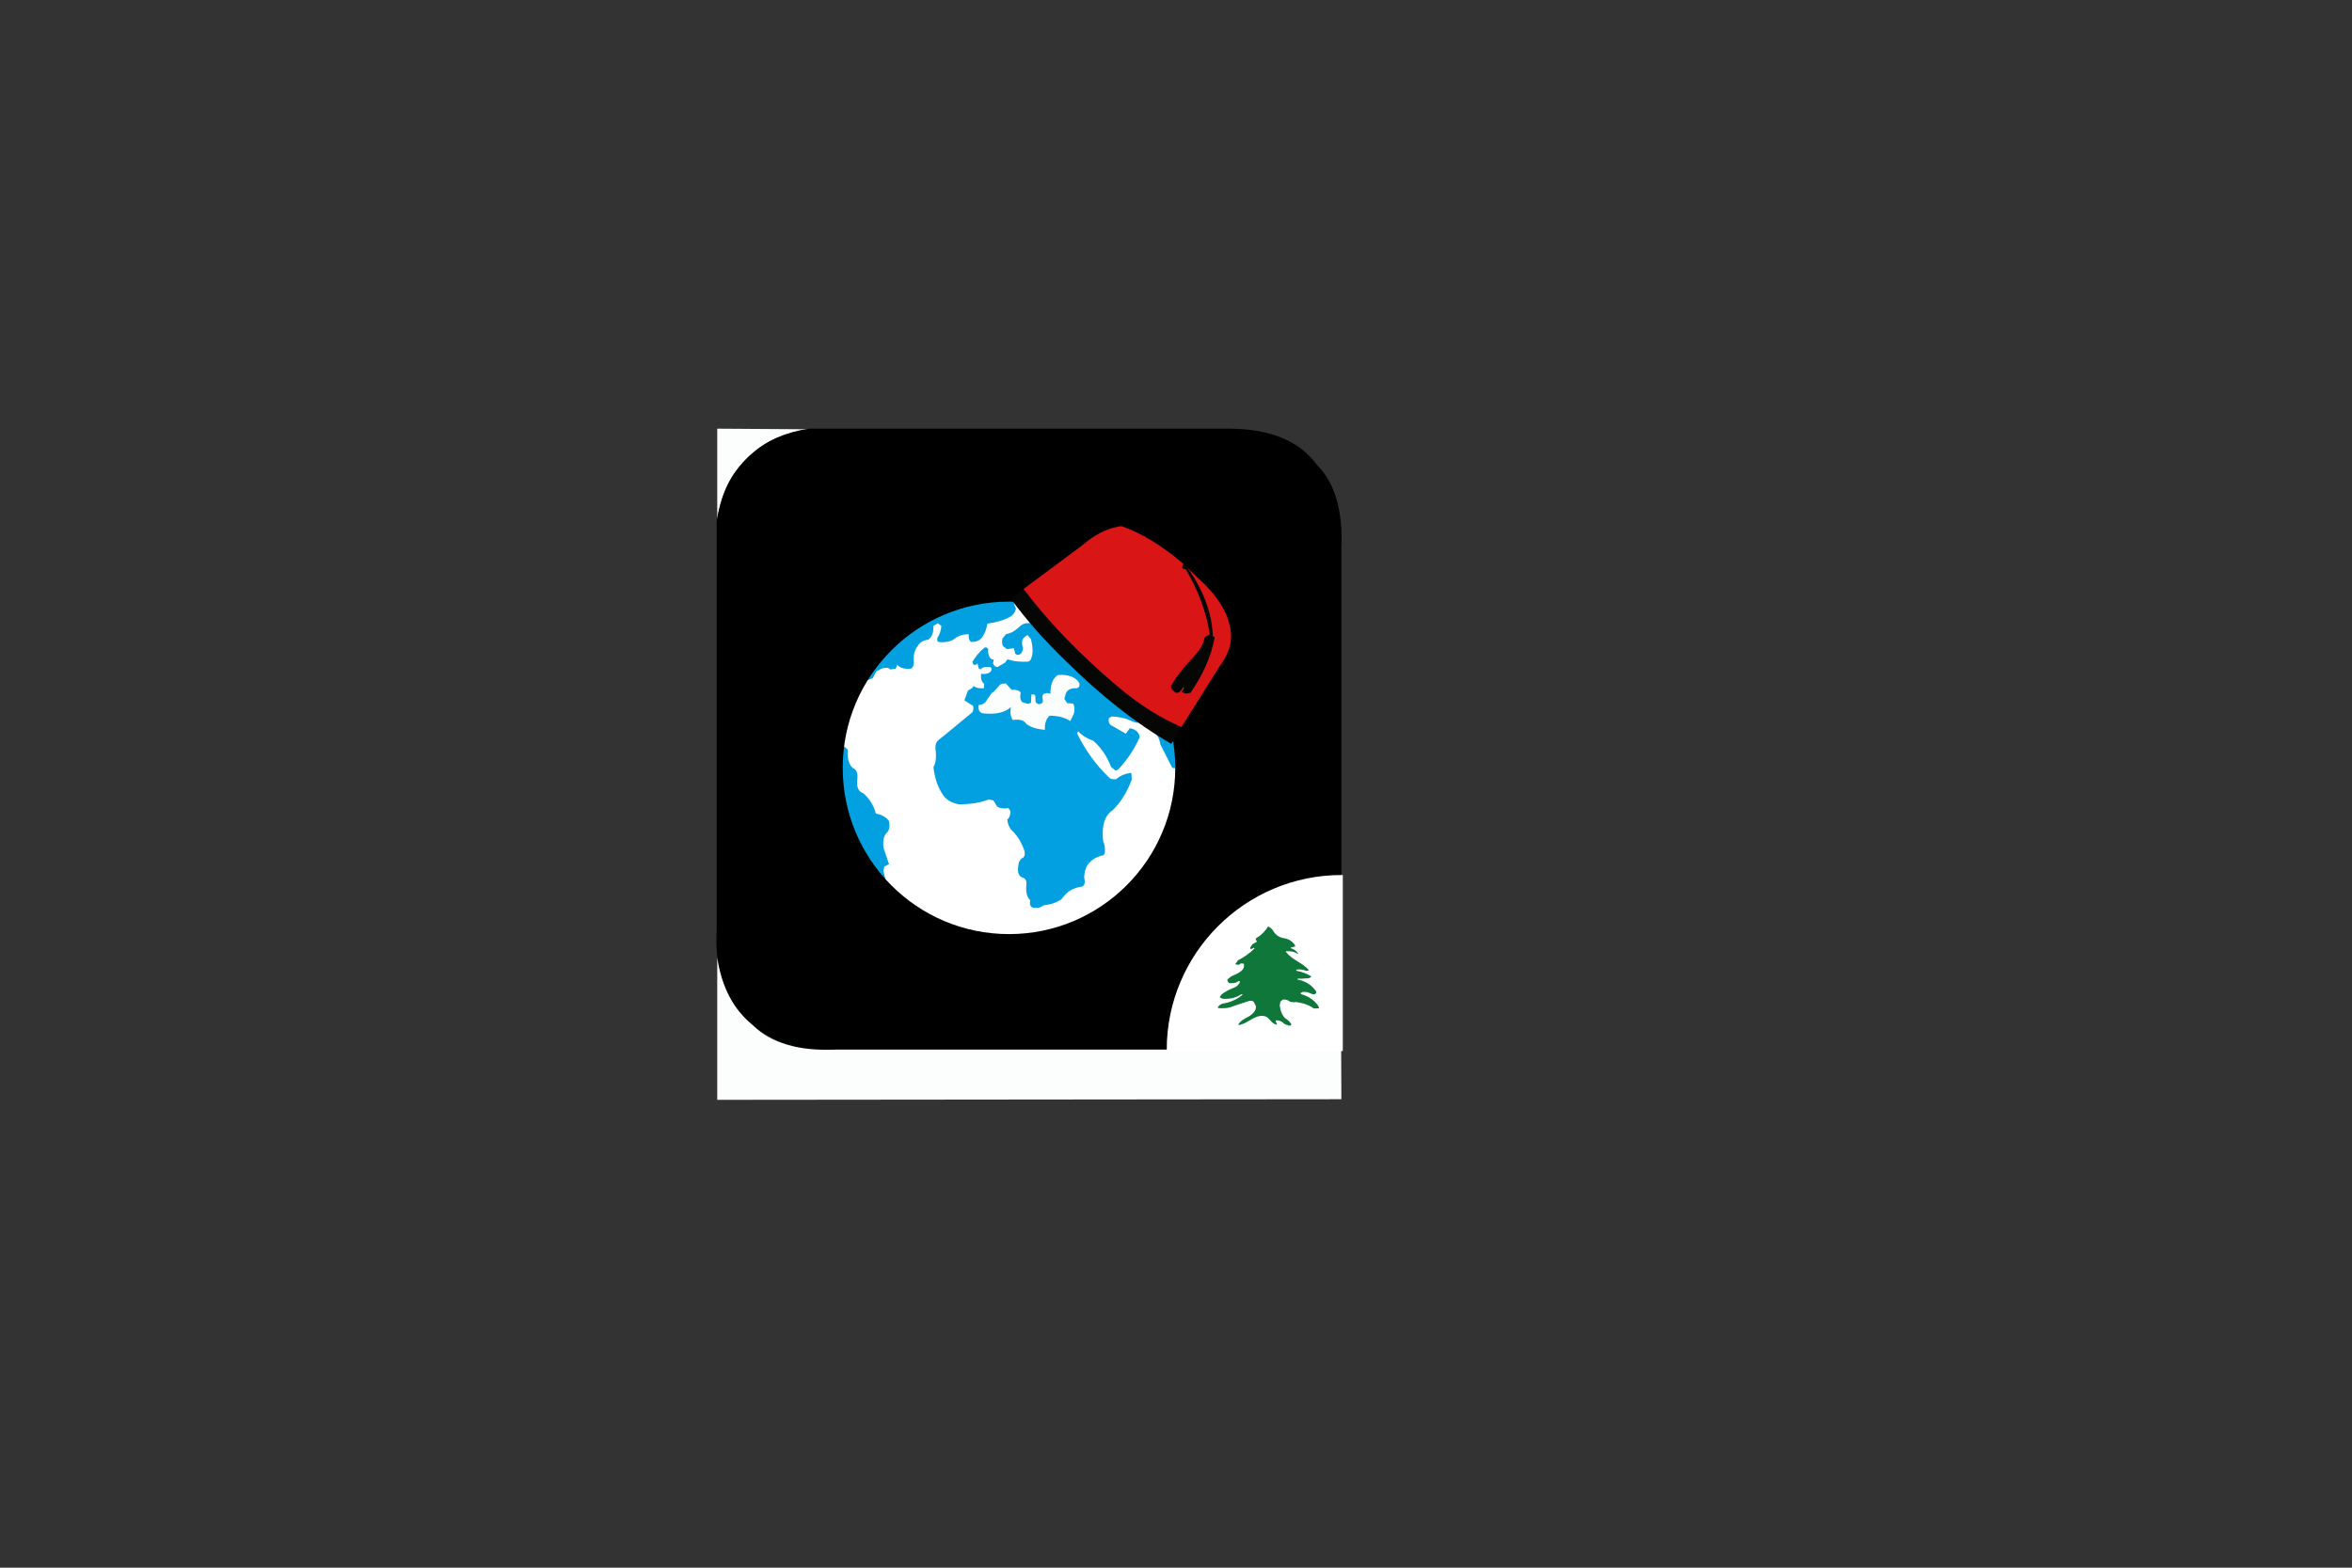 <?xml version="1.0" encoding="UTF-8" standalone="no"?><!-- Generator: Gravit.io --><svg xmlns="http://www.w3.org/2000/svg" xmlns:xlink="http://www.w3.org/1999/xlink" style="isolation:isolate" viewBox="0 0 1920 1280" width="1920pt" height="1280pt"><rect x="0" y="0" width="1920" height="1280" fill="#333333" stroke="none"/><defs><clipPath id="_clipPath_uz3hN9FB4sSCK7USwXLsnH7jWpRRsXLc"><rect width="1920" height="1280"/></clipPath></defs><g clip-path="url(#_clipPath_uz3hN9FB4sSCK7USwXLsnH7jWpRRsXLc)"><g><g><path d=" M 585.5 350 L 660 350.5 Q 623.658 356.158 605 379.5 Q 589.337 396.337 585.5 425 L 585.5 350 Z " fill="rgb(252,253,253)"/><path d=" M 660.5 350 L 929.5 350 L 1004.5 350 Q 1053.914 350.586 1075 379.5 Q 1097 401.5 1095 447.5 L 1095 514.5 L 1095 781.5 Q 1088.971 817.971 1065.5 837 Q 1043.5 859 997.5 857 L 930.5 857 L 660.5 857 Q 624.029 850.971 605 827.5 Q 583 805.5 585 759.5 L 585 692.5 L 585 425.5 Q 591.029 389.029 614.5 370 Q 631.841 354.341 660.5 350 Z " fill="rgb(0,0,0)"/><path d=" M 585.5 782 Q 591.158 818.342 614.5 837 Q 636.5 859 682.5 857 L 749.5 857 L 1019.5 857 Q 1055.971 850.971 1075 827.5 Q 1090.663 810.663 1094.5 782 L 1095 897.5 L 585.5 898 L 585.5 782 Z " fill="rgb(252,253,253)"/></g><path d=" M 953.434 857.168 C 953.434 778.944 1016.942 715.436 1095.167 715.436 L 1095.167 857.168 L 953.434 857.168 Z " fill="rgb(255,255,255)" vector-effect="non-scaling-stroke" stroke-width="2" stroke="rgb(255,255,255)" stroke-linejoin="miter" stroke-linecap="square" stroke-miterlimit="3"/><g><g><circle vector-effect="non-scaling-stroke" cx="823.249" cy="626.531" r="140.315" fill="rgb(255,255,255)" stroke-width="12" stroke="rgb(255,255,255)" stroke-linejoin="miter" stroke-linecap="square" stroke-miterlimit="3"/><path d=" M 817.365 489 L 829.344 489.32 C 827.812 490.24 827.814 492.257 828.049 493.799 L 828.049 493.799 L 829.344 496.999 Q 828.165 501.592 824.488 503.718 Q 816.7 507.86 806.033 509.157 Q 804.957 516.413 801.176 520.995 Q 798.57 524.178 792.758 524.194 Q 790.314 522.451 790.816 517.795 Q 783.583 518.007 779.484 521.315 Q 775.123 525.004 766.209 524.194 Q 764.59 523.555 765.238 520.675 Q 767.924 516.931 768.475 511.077 L 765.562 508.837 L 762 511.077 Q 762.282 519.034 757.791 522.275 Q 751.442 523.039 749.049 527.714 Q 745.768 531.511 745.812 538.592 Q 746.621 544.191 743.545 545.951 Q 735.667 546.698 732.537 542.752 L 731.242 545.951 L 726.709 546.591 C 725.17 544.461 721.663 545.347 719.586 545.951 L 719.586 545.951 L 715.377 548.191 L 712.463 553.63 L 703.398 557.469 L 703.721 556.509 Q 714.876 537.457 731.242 523.555 Q 762.279 494.395 817.365 489 Z  M 856.865 492.839 Q 901.457 503.805 927.771 532.833 Q 948.173 553.625 958.853 584.025 Q 955.129 589.944 956.262 600.662 Q 960.318 606.893 960.795 616.66 L 960.148 619.859 L 959.176 627.218 C 957.886 627.378 956.508 627.072 956.262 625.618 L 956.262 625.618 L 947.197 607.701 C 946.542 603.356 944.679 599.168 941.045 596.503 L 941.045 596.503 L 939.426 595.543 C 939.524 592.831 938.958 589.799 936.512 588.184 L 936.512 588.184 L 933.922 587.544 C 929.771 593.287 923.655 588.183 918.988 586.825 C 915.201 585.724 911.316 585.138 907.373 584.985 L 907.373 584.985 L 905.107 586.585 C 904.82 589.075 905.303 591.868 908.021 592.664 L 908.021 592.664 L 919.029 599.063 L 922.267 594.583 C 925.373 595.044 928.23 596.549 929.713 599.383 L 929.713 599.383 L 930.361 601.942 C 925.975 611.701 920.044 620.781 912.553 628.498 L 912.553 628.498 L 910.611 629.138 L 907.049 626.258 Q 902.084 613.248 892.48 604.822 Q 885.014 602.281 880.176 597.143 L 879.205 598.743 Q 889.453 619.651 905.43 634.897 Q 907.157 636.71 911.258 636.177 Q 915.721 631.948 923.562 631.058 L 923.885 636.497 Q 918.534 651.365 908.344 661.453 Q 898.3 668.164 900.574 687.049 Q 902.445 690.639 901.869 696.647 L 900.898 698.247 Q 892.577 699.943 888.271 705.606 Q 885.252 709.661 885.033 716.484 Q 886.49 722.403 883.414 723.843 Q 874.356 725.13 869.492 730.562 L 866.578 734.081 Q 860.83 738.319 851.685 739.2 Q 849.202 741.867 843.267 741.12 Q 840.029 740.16 841 735.041 Q 837.191 731.446 837.762 723.523 Q 838.734 717.444 834.525 716.484 Q 829.962 714.593 831.287 706.886 Q 831.516 702.633 834.201 700.807 Q 837.034 699.767 836.467 695.367 Q 833.3 685.379 826.754 678.73 Q 823.004 675.397 822.221 669.132 Q 824.991 667.069 824.812 662.093 L 823.193 659.853 C 820.099 660.287 816.34 660.384 813.803 658.253 L 813.803 658.253 L 810.889 653.454 L 807.004 652.814 Q 796.8 656.808 782.398 656.654 Q 774.552 655.128 770.418 649.935 Q 763.576 640.698 762 626.258 Q 764.615 621.804 763.943 614.1 Q 762.684 606.777 766.209 604.182 L 773.332 598.423 L 793.082 582.105 C 794.883 580.826 794.721 578.246 794.377 576.346 L 794.377 576.346 L 787.254 571.867 L 790.168 563.868 L 793.73 561.629 L 794.701 560.029 C 796.989 561.957 800.255 562.171 803.119 561.948 L 803.119 561.948 L 803.443 558.429 Q 800.313 556.083 800.853 550.11 Q 807.126 550.87 809.271 547.551 Q 809.756 545.151 808.299 544.671 Q 802.593 543.831 800.529 546.591 L 798.91 545.631 L 797.939 541.472 C 797.541 542.912 795.937 542.967 794.701 542.752 L 794.701 542.752 L 793.73 540.512 Q 797.777 533.633 803.766 528.674 Q 806.357 528.354 806.68 530.273 Q 806.303 536.086 809.594 538.272 L 811.213 538.592 L 810.566 541.792 L 812.185 544.031 L 814.127 544.671 L 820.279 541.152 L 822.545 538.272 C 827.889 540.226 833.745 540.523 839.381 540.192 L 839.381 540.192 L 841 539.232 C 844.002 534.161 842.896 527.335 841.648 521.955 L 841.648 521.955 L 838.734 518.435 L 835.82 520.675 C 834.162 522.313 834.218 524.953 834.525 527.074 L 834.525 527.074 L 835.172 528.994 C 834.974 530.834 834.166 533.577 832.258 534.433 C 831.154 534.928 829.198 534.712 828.697 533.473 L 828.697 533.473 L 827.726 529.314 L 821.898 529.954 L 818.984 527.714 C 817.649 525.924 817.933 523.355 818.336 521.315 L 818.336 521.315 L 821.25 517.795 C 826.51 516.83 829.457 514.261 833.142 510.91 C 834.489 509.686 836.353 509.003 838.158 508.828 C 842.751 508.381 849.168 508.287 852.656 511.716 L 852.656 511.716 L 853.303 516.836 L 853.303 518.115 L 853.627 519.075 Q 858.646 520.195 859.779 517.475 Q 860.036 508.771 864.959 504.678 Q 861.862 497.308 856.865 492.839 Z " fill-rule="evenodd" fill="rgb(2,160,224)"/><path d=" M 863.988 551.07 Q 876.66 550.386 881.148 557.789 Q 881.633 561.469 878.881 561.948 Q 871.992 561.54 870.139 566.108 L 868.844 570.587 L 871.111 574.107 L 875.967 574.426 C 877.6 576.799 877.168 580.111 876.615 582.745 L 876.615 582.745 L 873.701 588.824 Q 867.445 584.448 856.865 584.345 Q 852.64 587.849 852.98 595.863 Q 843.558 595.255 837.762 591.064 Q 835.167 586.59 826.754 587.864 Q 824.131 584.378 825.135 577.306 Q 818.071 584.083 802.471 582.425 Q 798.1 581.625 798.91 575.706 Q 803.628 575.249 805.385 571.867 L 809.594 565.788 L 811.213 564.828 L 815.422 560.029 C 816.734 558.214 819.173 557.951 821.25 558.109 L 821.25 558.109 L 825.783 563.228 Q 831.125 562.748 833.23 565.468 Q 832.015 571.467 834.848 573.467 L 839.381 574.746 L 841.648 573.787 L 841.971 567.068 C 846.865 566.304 844.599 570.244 845.487 573.032 C 846.134 575.061 849.024 575.453 850.541 574.097 C 852.793 572.084 849.148 568.226 852.332 566.428 L 852.332 566.428 L 854.922 565.788 L 857.512 566.428 C 857.381 561.145 858.398 555.305 862.693 551.71 L 862.693 551.71 L 863.988 551.07 Z " fill="rgb(252,253,253)"/><path d=" M 684.619 608.021 Q 689.508 608.949 692.066 612.181 Q 691.241 622.274 695.951 626.898 Q 700.807 628.818 699.836 636.497 Q 698.693 645.625 704.693 647.695 Q 712.063 653.849 715.053 664.332 Q 722.239 665.55 725.738 670.411 Q 726.952 677.37 723.795 680.01 Q 720.209 683.825 721.205 692.168 L 725.738 705.606 L 721.852 707.525 L 721.205 711.365 L 725.09 727.362 L 717.32 720.323 Q 683.807 686.571 683 620.499 Q 684.457 619.699 683.648 616.66 L 684.619 608.021 Z " fill="rgb(2,160,224)"/></g><g><circle vector-effect="non-scaling-stroke" cx="823.666" cy="626.948" r="141.732" fill="none" stroke-width="12" stroke="rgb(0,0,0)" stroke-linejoin="miter" stroke-linecap="square" stroke-miterlimit="3"/></g><g><path d=" M 964.189 458.825 L 980.35 474.198 Q 1003.123 495.378 1004.896 517.279 Q 1005.902 530.407 995.396 544.283 L 964.256 593.973 Q 924.721 576.571 883.391 535.451 Q 855.398 508.417 835.256 481.113 L 882.888 445.689 Q 885.695 443.317 887.789 441.727 C 897.264 434.533 906.019 430.868 915.477 429.552 Q 938.884 437.673 964.189 458.825 Z " fill="rgb(218,21,22)"/><path d=" M 967.23 460.651 Q 989.083 489.826 990.083 519.718 Q 992.218 519.162 991.23 522.092 Q 987.027 543.716 971.794 565.719 L 967.97 566.333 L 964.483 565.005 L 966.641 561.552 L 965.639 561.104 C 964.655 563.122 963.151 565.763 960.544 565.691 C 959.172 565.652 955.177 562.08 955.916 560.472 C 958.288 555.307 962.294 550.398 965.733 545.956 C 971.808 538.107 981.704 530.939 983.364 520.432 L 983.364 520.432 L 987.525 517.876 C 984.773 499.251 977.734 481.338 968.041 464.967 L 968.041 464.967 L 965.073 464.104 L 965.337 461.199 L 967.23 460.651 Z " fill="rgb(6,7,4)"/><path d=" M 964.219 593.492 Q 961.699 600.336 956.071 607.287 Q 913.329 582.661 869.134 538.837 Q 843.865 514.364 825.742 489.646 Q 830.59 483.385 835.738 481.097 Q 865.964 521.328 912.898 560.985 Q 938.978 582.781 964.219 593.492 Z " fill="rgb(6,7,4)"/></g></g><g><path d=" M 1035.131 756.359 Q 1038.145 757.688 1039.793 760.737 Q 1042.364 764.745 1047.221 765.873 Q 1053.997 766.704 1057.275 771.942 L 1057.124 772.839 L 1053.642 773.691 L 1053.773 774.233 C 1056.01 774.883 1058.148 776.216 1059.687 778.448 L 1059.687 778.448 L 1059.541 778.986 C 1056.634 776.87 1053.131 776.499 1049.852 776.697 L 1049.852 776.697 L 1049.706 777.235 C 1055.181 784.095 1062.965 785.73 1068.665 792.235 L 1068.665 792.235 L 1066.298 792.743 C 1063.92 791.634 1061.328 791.419 1058.816 791.563 L 1058.816 791.563 L 1058.115 792.093 L 1058.246 792.634 Q 1065.275 793.854 1070.541 797.296 Q 1069.125 799.07 1066.215 798.856 L 1061.491 799.152 Q 1059.605 798.654 1058.846 799.655 Q 1068.84 801.559 1074.268 809.214 L 1074.526 810.656 C 1072.941 813.391 1069.493 810.743 1067.64 810.228 C 1066.215 809.833 1064.738 809.816 1063.289 809.965 L 1063.289 809.965 L 1061.749 810.843 L 1062.154 811.748 C 1067.363 813.127 1072.379 816.034 1076.051 821.106 L 1076.051 821.106 L 1076.855 823.275 L 1072.549 823.396 Q 1066.492 819.185 1057.902 818.164 Q 1054.076 818.742 1051.945 817.185 Q 1050.228 815.813 1047.098 816.22 L 1045.271 817.814 L 1044.677 820.683 Q 1045.455 827.834 1049.116 831.352 Q 1052.189 833.136 1054.187 836.276 L 1053.758 837.169 Q 1049.815 837.364 1047.674 835.289 Q 1045.438 833.157 1041.595 833.049 L 1041.444 833.946 L 1042.521 836.478 L 1041.824 836.648 C 1041.022 836.343 1040.238 835.96 1039.486 835.485 C 1037.264 834.081 1035.85 831.158 1033.519 830.121 C 1032.792 829.798 1032.022 829.614 1031.257 829.524 C 1023.847 828.648 1018.162 836.204 1010.996 836.952 L 1010.996 836.952 L 1010.864 836.411 C 1013.875 831.661 1018.428 831.35 1022.112 827.965 C 1023.981 826.247 1025.375 824.602 1025.228 821.5 L 1025.228 821.5 L 1023.469 818.059 C 1022.437 816.897 1020.853 817.024 1019.592 817.288 L 1019.592 817.288 L 1007.459 821.26 C 1003.258 823.261 998.652 823.484 994.244 823.06 L 994.244 823.06 L 994.112 822.519 C 996.212 818.964 999.222 819.461 1002.203 818.585 C 1006.573 817.301 1010.8 815.303 1014.526 812.005 L 1014.526 812.005 L 1013.279 811.808 C 1008.702 814.997 1003.336 815.746 998.233 815.561 L 998.233 815.561 L 995.612 814.267 L 997.171 811.951 Q 1001.625 808.549 1007.102 806.51 Q 1010.163 805.462 1011.875 802.619 L 1012.172 801.184 L 1011.203 800.991 C 1008.882 802.774 1006.015 802.958 1003.405 802.684 L 1003.405 802.684 L 1002.172 801.409 L 1001.914 799.967 C 1005.583 795.522 1010.88 795.954 1014.524 791.506 C 1015.539 790.268 1015.606 788.557 1015.42 786.842 L 1015.42 786.842 L 1012.785 786.627 C 1011.727 788.243 1009.682 787.736 1008.333 787.286 L 1008.333 787.286 L 1010.598 784.08 C 1015.428 781.627 1020.039 778.413 1024.197 774.373 L 1024.197 774.373 L 1023.233 773.821 C 1022.576 774.671 1021.607 774.886 1020.719 774.866 L 1020.719 774.866 L 1020.597 773.605 L 1022.438 770.933 L 1025.936 769.002 L 1025.809 768.101 L 1025.122 767.553 C 1024.858 765.676 1026.444 765.44 1027.475 764.716 C 1030.085 762.886 1032.453 760.493 1034.42 757.608 L 1034.42 757.608 L 1035.131 756.359 Z " fill="rgb(16,119,59)"/><line x1="1038.434" y1="758.561" x2="1039.52" y2="760.374"/><path d=" M 1045.83 786.713 L 1048.187 786.924 L 1045.825 787.072 L 1045.83 786.713 Z " fill="rgb(16,119,59)"/><path d=" M 1018.743 797.856 L 1021.378 798.071 L 1018.738 798.216 L 1018.743 797.856 Z " fill="rgb(17,117,62)"/><path d=" M 1014.257 801.032 L 1016.332 801.6 L 1014.525 801.755 L 1014.257 801.032 Z " fill="rgb(16,119,59)"/><path d=" M 1051.537 837.139 L 1053.894 837.351 L 1051.532 837.499 L 1051.537 837.139 Z " fill="rgb(17,117,62)"/></g></g></g></svg>